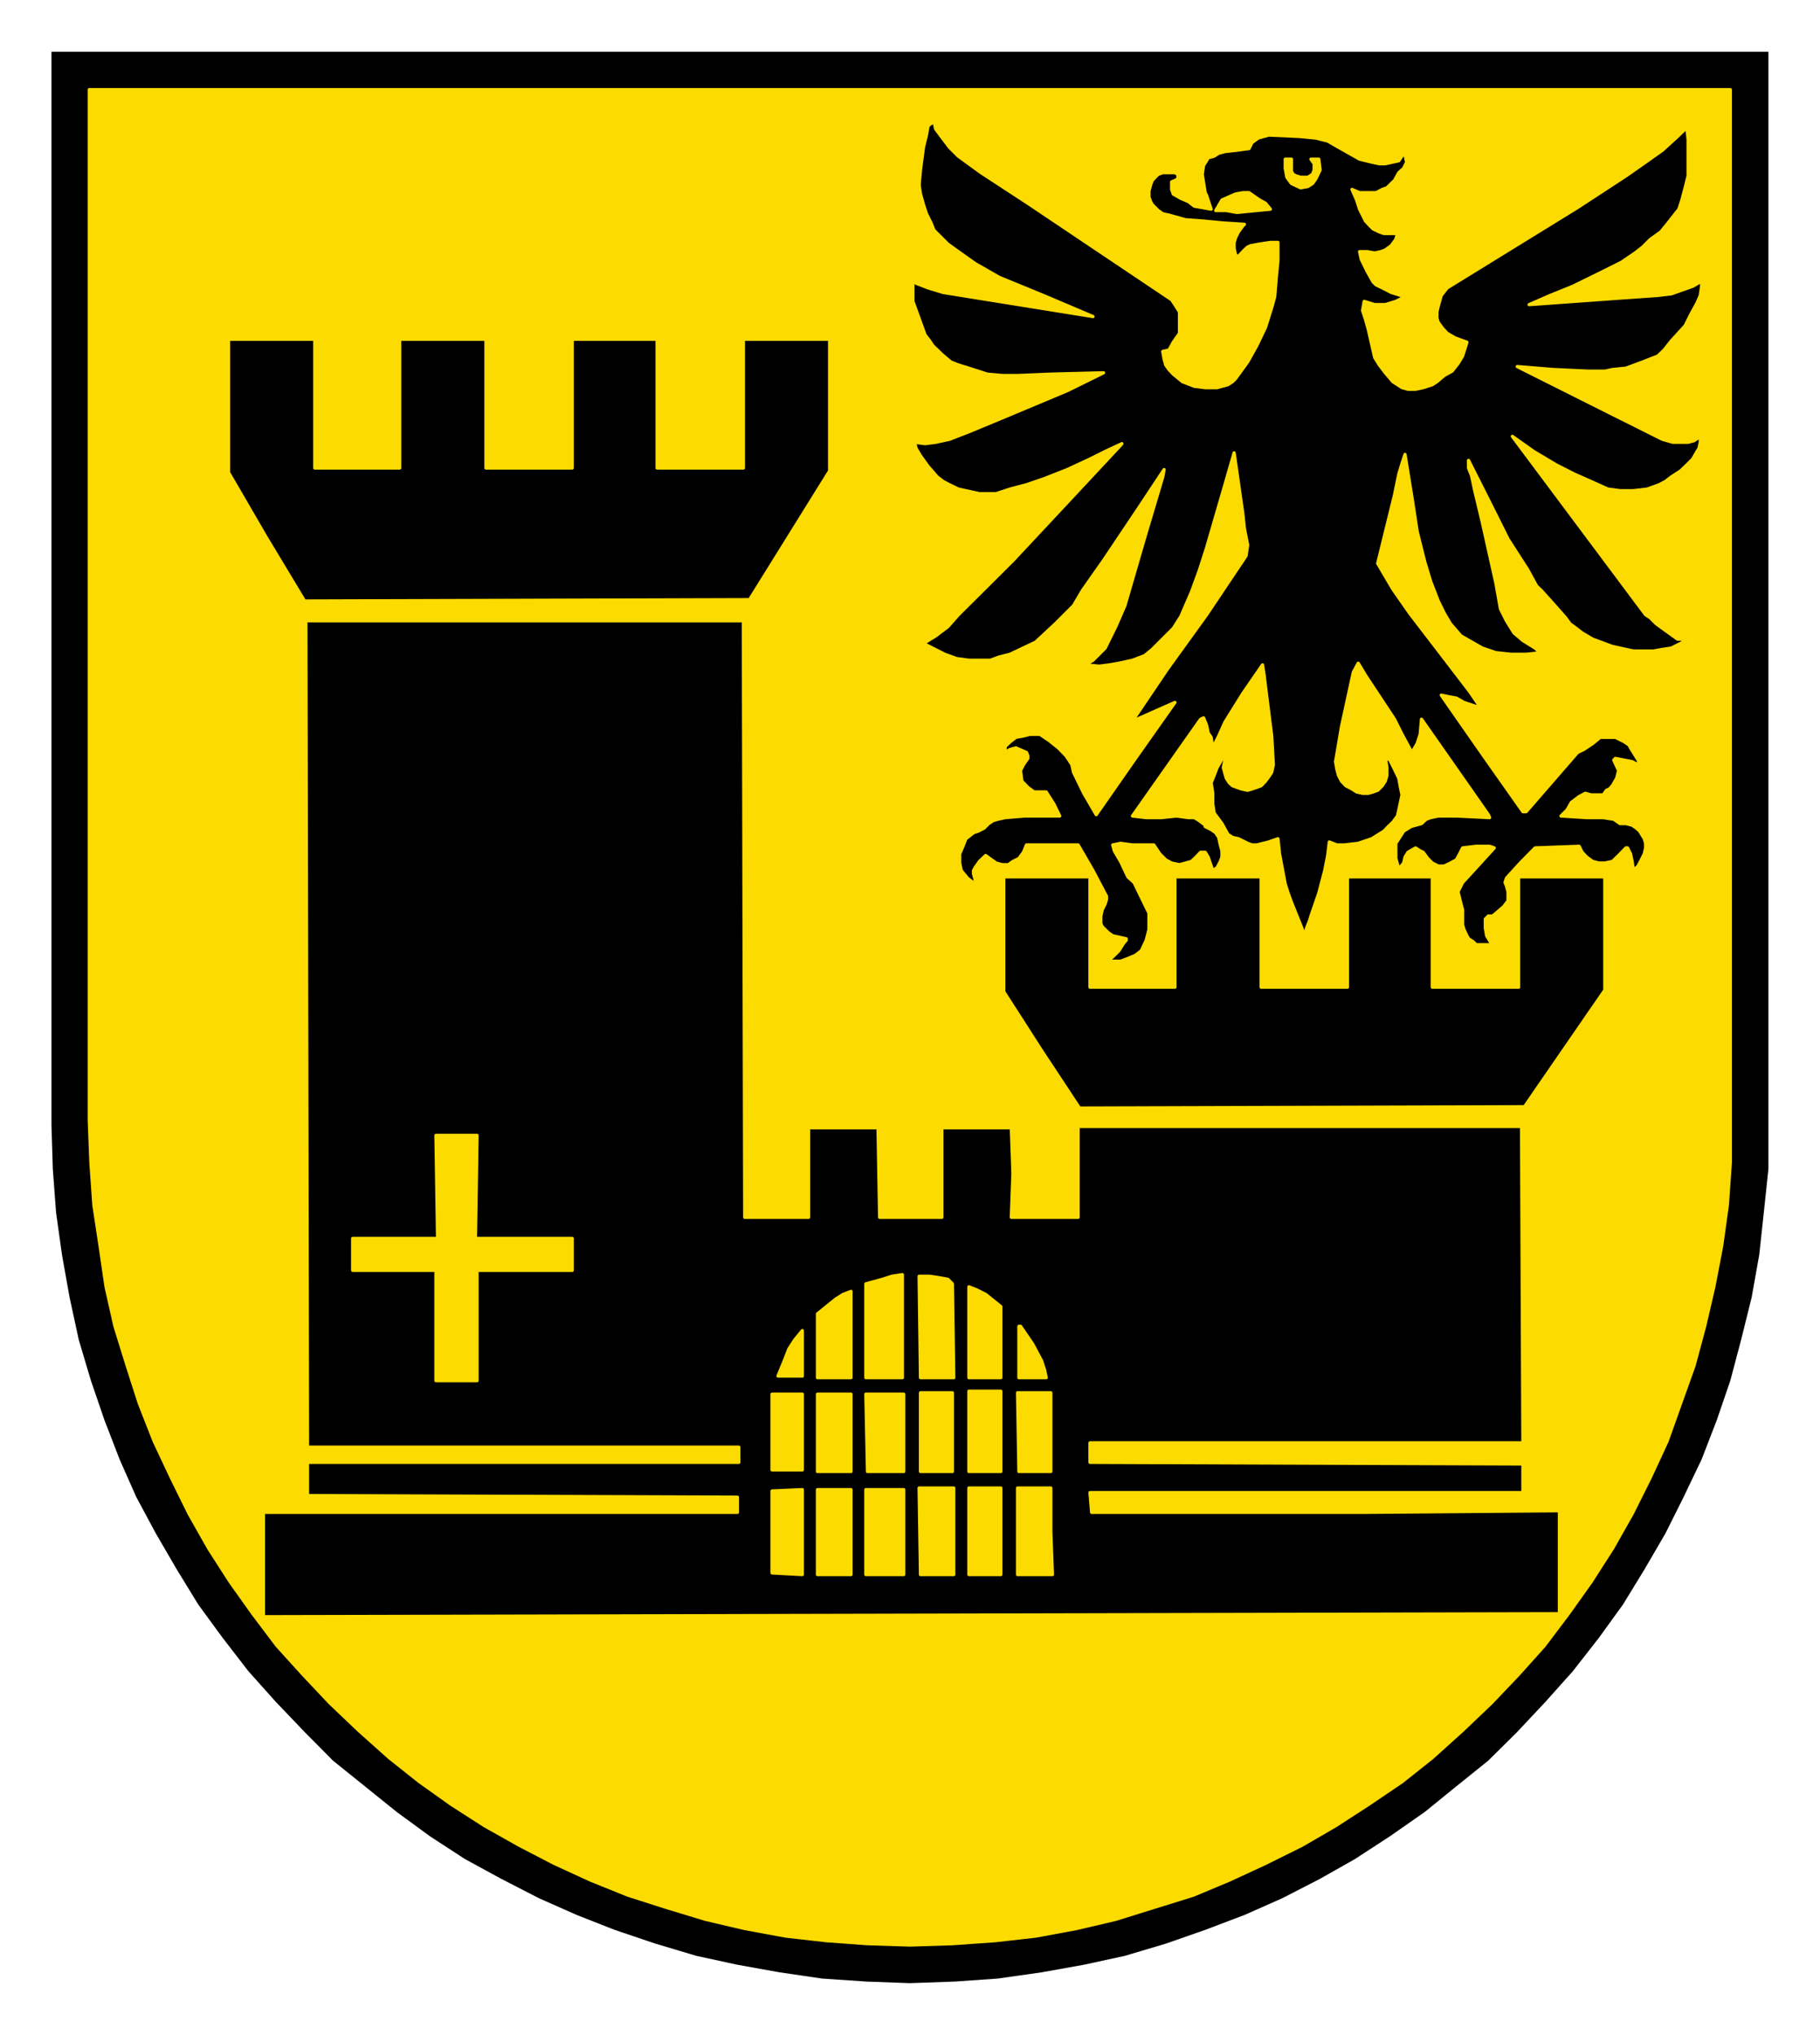 <?xml version="1.0" encoding="UTF-8"?>
<!DOCTYPE svg  PUBLIC '-//W3C//DTD SVG 1.0//EN'  'http://www.w3.org/TR/2001/REC-SVG-20010904/DTD/svg10.dtd'>
<svg width="687" height="768" version="1.0" viewBox="-2.381 -2.381 84.138 94.038" xmlns="http://www.w3.org/2000/svg">
<defs>
<clipPath id="b">
<path d="m354.48 310.32h63.71v-71.63h-63.71v71.63z"/>
</clipPath>
<clipPath id="a">
<path d="m354.48 310.32h63.71v-71.63h-63.71v71.63z"/>
</clipPath>
</defs>
<g transform="translate(-783.17 -279.15)">
<g transform="matrix(1.25 0 0 1.25 339.93 -19.334)" clip-path="url(#b)">
<path d="m354.59 238.79h63.5v39.68 1.63l-0.17 1.61-0.17 1.57-0.28 1.57-0.39 1.57-0.4 1.51-0.5 1.46-0.56 1.45-0.67 1.4-0.67 1.34-0.78 1.34-0.79 1.29-0.89 1.23-0.96 1.23-1.01 1.13-1.05 1.12-1.07 1.06-1.18 0.95-1.17 0.95-1.29 0.9-1.29 0.84-1.29 0.73-1.4 0.72-1.4 0.62-1.45 0.55-1.46 0.51-1.51 0.45-1.52 0.33-1.56 0.28-1.62 0.23-1.57 0.11-1.68 0.06-1.63-0.06-1.62-0.11-1.57-0.23-1.56-0.28-1.52-0.33-1.51-0.45-1.51-0.51-1.4-0.55-1.4-0.62-1.4-0.72-1.34-0.73-1.29-0.84-1.23-0.9-2.36-1.9-1.05-1.06-1.07-1.12-1.01-1.13-0.95-1.23-0.9-1.23-0.79-1.29-0.78-1.34-0.72-1.34-0.62-1.4-0.56-1.45-0.5-1.46-0.45-1.51-0.34-1.57-0.28-1.57-0.22-1.57-0.12-1.61-0.05-1.63v-39.68z" fill-rule="evenodd"/>
</g>
<g transform="matrix(1.25 0 0 1.25 339.93 -19.334)" clip-path="url(#a)">
<path d="m392.61 277.85v0l16.46-0.05 2.97-4.31v0-2.69-1.5h-3.19v4.08h-3.19v-4.08h-3.14v4.08h-3.19v-4.08h-3.19v4.08h-3.14v-4.08h-3.19v0 4.25 0l1.4 2.18 1.4 2.12v0zm1.06-5.43v0h0.46l0.27-0.1v0l0.28-0.12 0.22-0.17v0l0.18-0.39 0.1-0.39v-0.33-0.28 0l-0.55-1.13v0l-0.23-0.21v0l-0.27-0.57-0.23-0.39-0.06-0.22v0l0.29-0.06 0.44 0.06h0.79v0l0.22 0.33 0.22 0.22 0.22 0.12 0.29 0.06 0.44-0.12 0.17-0.16 0.17-0.18v0h0.17v0l0.11 0.18v0l0.17 0.5v0l0.16-0.11v0l0.12-0.23 0.06-0.16v0-0.23l-0.06-0.22-0.06-0.28-0.11-0.17v0l-0.17-0.12-0.22-0.11v0-0.05 0l-0.22-0.17-0.18-0.11v0h-0.22v0l-0.44-0.06v0l-0.57 0.06h-0.55v0l-0.51-0.06v0l2.52-3.58v0l0.11-0.05v0l0.11 0.27 0.06 0.29v0l0.11 0.16v0l0.06 0.39v0l0.22-0.44 0.23-0.51v0l0.66-1.06 0.73-1.06v0l0.06 0.39 0.11 0.89 0.17 1.35v0l0.06 1.06v0l-0.06 0.28-0.11 0.17-0.12 0.16-0.16 0.17-0.16 0.06-0.18 0.06-0.16 0.05-0.23-0.05-0.17-0.06-0.16-0.06-0.12-0.11-0.11-0.17-0.05-0.17-0.06-0.22 0.06-0.28 0.05-0.22h-0.05v0l-0.29 0.5-0.11 0.29-0.11 0.27v0l0.06 0.39v0 0.39l0.05 0.34v0l0.29 0.39v0l0.22 0.4 0.17 0.11 0.22 0.05v0l0.34 0.17 0.16 0.06h0.18v0l0.44-0.11 0.34-0.12v0l0.06 0.56v0l0.21 1.12v0l0.11 0.34 0.12 0.33v0l0.5 1.24v0l0.06-0.29 0.11-0.27v0l0.05-0.17v0l0.29-0.84 0.22-0.84v0l0.11-0.56 0.06-0.5v0l0.28 0.11h0.28v0l0.51-0.06 0.5-0.17 0.45-0.28 0.16-0.17 0.17-0.16 0.17-0.23 0.05-0.22 0.12-0.56-0.06-0.28-0.06-0.34-0.16-0.33-0.17-0.34v0l-0.17-0.11v0l0.06 0.39v0.29l-0.06 0.21-0.11 0.17-0.17 0.17-0.17 0.06-0.17 0.05h-0.22l-0.22-0.05-0.17-0.11-0.23-0.12-0.16-0.17-0.11-0.21-0.06-0.23-0.05-0.28 0.05-0.28v0l0.17-1.01v0l0.44-2.02v0l0.18-0.33v0l0.27 0.45v0l1.07 1.62v0l0.28 0.56 0.33 0.61v0 0.06 0.06 0l0.23-0.39 0.11-0.34v0l0.05-0.56v0l2.47 3.53v0l0.05 0.11v0l-1.23-0.06h-0.67l-0.28 0.06-0.17 0.06v0l-0.17 0.16v0l-0.39 0.11v0l-0.27 0.17v0l-0.29 0.45v0 0.56 0l0.11 0.39v0l0.18-0.22 0.05-0.22 0.11-0.18 0.28-0.16v0l0.17 0.11 0.11 0.05v0l0.17 0.23 0.17 0.17 0.22 0.11h0.22l0.23-0.11 0.22-0.12 0.12-0.22 0.11-0.22v0l0.5-0.06h0.5v0l0.17 0.06v0l-0.61 0.67-0.56 0.61v0l-0.17 0.34v0l0.11 0.45v0l0.06 0.22v0 0.28 0.28 0l0.05 0.17v0l0.11 0.23v0l0.06 0.11 0.17 0.11 0.11 0.11h0.17v0h0.44v0 0l-0.05-0.05v0l-0.17-0.28-0.05-0.29v0-0.33 0l0.11-0.11v0h0.11 0.05v0l0.4-0.34v0l0.17-0.22v0-0.34l-0.06-0.22-0.05-0.12v0l0.05-0.16v0l0.51-0.56 0.55-0.56 1.63-0.06v0l0.11 0.22 0.17 0.18 0.22 0.16 0.23 0.06h0.22l0.28-0.06 0.23-0.22 0.27-0.28v0h0.06v0l0.11 0.22v0l0.06 0.28 0.05 0.34v0l0.17-0.17 0.12-0.23 0.11-0.22 0.05-0.22v0-0.17 0l-0.05-0.17v0l-0.17-0.28-0.12-0.11-0.16-0.11v0l-0.23-0.06h-0.22v0l-0.23-0.16v0l-0.39-0.06h-0.61l-0.95-0.06v0l0.22-0.22 0.16-0.28v0l0.29-0.22v0l0.23-0.12v0l0.21 0.06v0h0.45v0l0.12-0.17v0l0.11-0.05 0.11-0.12 0.16-0.28v0l0.07-0.28v0l-0.18-0.39v0l0.06-0.06v0l0.62 0.12v0l0.11 0.06 0.17 0.05v0l-0.06-0.17v0l-0.28-0.45-0.06-0.11v0l-0.16-0.11v0l-0.34-0.17h-0.16-0.23v0h-0.17v0l-0.28 0.23v0l-0.33 0.22v0l-0.23 0.11v0l-1.9 2.19h-0.12v0l-1.5-2.13-1.52-2.18v0l0.28 0.06 0.28 0.05v0l0.28 0.16v0l0.51 0.17v0l0.17 0.12v0l-0.46-0.68v0l-1.11-1.45-1.12-1.46v0l-0.62-0.89-0.56-0.95v0l0.62-2.52v0l0.16-0.78 0.12-0.4 0.11-0.33v0l0.27 1.67v0l0.18 1.18v0l0.28 1.12v0l0.22 0.73 0.28 0.72v0l0.22 0.45v0l0.23 0.39v0l0.39 0.45v0l0.79 0.45v0l0.5 0.17v0l0.56 0.06v0h0.56l0.56-0.06v0l-0.11-0.06-0.12-0.11v0l-0.45-0.28-0.33-0.28v0l-0.28-0.45-0.22-0.44v0l-0.17-0.96v0l-0.5-2.24v0l-0.28-1.17v0l-0.12-0.56-0.11-0.28v-0.28 0l0.73 1.45 0.73 1.46v0l0.72 1.12v0l0.34 0.62v0l0.17 0.16v0l0.45 0.5 0.45 0.51v0l0.16 0.22v0l0.23 0.17v0l0.22 0.17v0l0.39 0.23v0l0.73 0.27 0.78 0.17h0.34 0.39l0.34-0.06 0.33-0.05v0l0.34-0.17 0.17-0.11v0l-0.12-0.05h-0.16v0l-0.39-0.28-0.4-0.29v0l-0.22-0.22v0l-0.17-0.11v0l-4.93-6.6v0l0.79 0.56 0.84 0.5v0l0.67 0.34v0l0.61 0.27 0.62 0.28v0l0.45 0.06h0.5l0.51-0.06 0.44-0.16v0l0.23-0.12 0.22-0.17v0l0.34-0.22v0l0.23-0.22 0.22-0.22v0l0.16-0.28 0.07-0.11 0.05-0.23v0-0.22 0l-0.23 0.16-0.22 0.06v0h-0.56l-0.39-0.11v0l-1.8-0.9-3.57-1.79v0l1.34 0.11 1.29 0.06v0h0.61v0l0.28-0.06v0l0.5-0.05v0l0.62-0.23 0.56-0.22v0l0.23-0.22 0.27-0.34 0.51-0.56v0l0.22-0.44v0l0.22-0.4v0l0.12-0.28 0.05-0.34v0-0.11l-0.05-0.05v0l-0.28 0.16-0.79 0.28v0l-0.5 0.06v0l-1.57 0.11v0l-3.19 0.23v0l0.78-0.34 0.84-0.34v0l1.12-0.55v0l0.68-0.34v0l0.16-0.11v0l0.34-0.23v0l0.28-0.22 0.28-0.28v0l0.39-0.28v0l0.23-0.28v0l0.44-0.56v0l0.11-0.34 0.12-0.45 0.11-0.44v-0.39 0-0.51-0.45 0l-0.05-0.44v0l-0.34 0.33-0.56 0.51v0l-0.62 0.44-0.73 0.51-1.79 1.17-4.82 2.97v0l-0.22 0.28-0.11 0.39-0.05 0.22v0.23l0.05 0.16 0.17 0.23v0l0.16 0.17 0.29 0.17 0.44 0.16v0l-0.16 0.51v0l-0.17 0.28-0.22 0.28-0.29 0.16-0.27 0.23v0l-0.17 0.11v0l-0.34 0.11-0.28 0.06h-0.28l-0.22-0.06-0.34-0.22-0.28-0.33v0l-0.22-0.29-0.17-0.27-0.23-1.01v0l-0.11-0.4-0.11-0.33v0l0.06-0.34v0l0.39 0.12h0.39l0.39-0.12 0.34-0.17v0l-0.51-0.16v0l-0.33-0.17-0.23-0.11-0.11-0.11v0l-0.22-0.39-0.22-0.45v0l-0.06-0.28v0h0.28l0.28 0.05v0l0.23-0.05 0.16-0.06 0.22-0.16 0.17-0.23v0l0.06-0.22v0h-0.28-0.22l-0.17-0.06-0.23-0.11-0.11-0.11-0.17-0.18-0.22-0.44v0l-0.11-0.34-0.17-0.39v0l0.28 0.12v0h0.33 0.28l0.23-0.12 0.17-0.06 0.28-0.27 0.16-0.29v0l0.18-0.16 0.11-0.23v0l-0.06-0.27v-0.12 0l-0.23 0.34v0l-0.5 0.11h-0.22l-0.28-0.06v0l-0.45-0.11-0.78-0.44-0.4-0.23v0l-0.44-0.11-0.62-0.06-1.12-0.05v0l-0.39 0.11v0l-0.23 0.17-0.11 0.22v0l-0.45 0.06-0.44 0.05v0l-0.23 0.06-0.17 0.11v0l-0.22 0.06v0l-0.06 0.11-0.11 0.17-0.05 0.33v0l0.11 0.68v0l0.05 0.1v0l0.17 0.51v0l-0.33-0.06-0.29-0.05-0.22-0.17-0.28-0.12v0l-0.28-0.16v0l-0.06-0.17v0-0.11-0.17 0l0.12-0.05 0.11-0.06v0-0.11-0.06 0l-0.11-0.06h-0.06v0h-0.39l-0.17 0.06-0.11 0.11-0.11 0.12-0.06 0.16-0.06 0.23v0.22 0l0.06 0.17 0.06 0.11 0.22 0.22 0.17 0.12 0.23 0.05v0l0.61 0.17 0.67 0.05v0l0.73 0.07 0.78 0.05v0l-0.06 0.06v0l-0.16 0.22v0l-0.11 0.22-0.05 0.17v0.23l0.05 0.22v0l0.05 0.06h0.06v0l0.22-0.23v0l0.12-0.11 0.11-0.05 0.33-0.06 0.4-0.06h0.28v0 0.67l-0.06 0.62v0l-0.06 0.72v0l-0.11 0.4v0l-0.23 0.73-0.32 0.67-0.34 0.61-0.45 0.62v0l-0.11 0.11-0.17 0.11-0.4 0.11h-0.44l-0.4-0.05-0.44-0.17-0.34-0.28-0.16-0.17-0.12-0.17-0.06-0.22-0.05-0.28v0l0.23-0.05v0l0.16-0.29 0.23-0.33v0-0.4-0.39 0l-0.17-0.27-0.12-0.18v0l-5.32-3.57v0l-1.73-1.13v0l-0.84-0.61v0l-0.33-0.33v0l-0.34-0.45-0.17-0.23-0.06-0.27v0l-0.16 0.11-0.06 0.05v0l-0.06 0.34-0.11 0.45-0.11 0.84v0l-0.05 0.55v0l0.05 0.34 0.11 0.39 0.11 0.34 0.17 0.34v0l0.11 0.27v0l0.51 0.51v0l0.39 0.28v0l0.62 0.44v0l0.89 0.51 0.95 0.39v0l0.68 0.28v0l1.84 0.78-5.54-0.89v0l-0.56-0.17-0.44-0.17v0l-0.12-0.11v0 0.39 0.39 0l0.45 1.24v0l0.17 0.22 0.11 0.17v0l0.34 0.33 0.33 0.28v0l0.28 0.11 0.39 0.12 0.68 0.22v0l0.55 0.05h0.62l1.18-0.05v0l1.95-0.05v0l-1.34 0.66v0l-2.41 1.01v0l-1.23 0.51-0.72 0.28-0.51 0.11v0l-0.39 0.05-0.39-0.05v0l0.06 0.23 0.16 0.27 0.28 0.39 0.34 0.39v0l0.22 0.17 0.23 0.12v0l0.33 0.16v0l0.78 0.17v0h0.29 0.33v0l0.51-0.17v0l0.61-0.16 0.67-0.23v0l0.84-0.33 0.84-0.39v0l0.56-0.28 0.62-0.29v0l-0.05 0.06v0l-2.25 2.41-1.73 1.85v0l-2.02 2.01v0l-0.39 0.44-0.45 0.34v0l-0.45 0.28v0l0.79 0.4 0.44 0.16 0.45 0.06v0h0.39 0.4l0.33-0.12 0.4-0.1v0l0.95-0.45v0l0.73-0.68 0.67-0.67v0l0.33-0.56 0.78-1.11v0l1.24-1.85v0l1-1.51v0l-0.05 0.27v0l-0.67 2.25v0l-0.73 2.51v0l-0.34 0.78-0.39 0.79v0l-0.45 0.45v0l-0.28 0.17v0l0.51 0.05 0.39-0.05 0.34-0.06 0.5-0.11v0l0.45-0.17 0.28-0.23 0.78-0.78v0l0.28-0.44v0l0.22-0.51v0l0.17-0.39v0l0.29-0.79 0.27-0.84v0l0.68-2.34v0l0.34-1.18v0l0.32 2.24v0l0.06 0.56 0.12 0.61v0l-0.06 0.4v0l-1.46 2.18v0l-1.45 2.01-1.29 1.91v0l0.17-0.06v0l1.4-0.62v0l-1.46 2.07-1.45 2.08v0l-0.46-0.79-0.38-0.78v0l-0.06-0.28v0l-0.11-0.17-0.11-0.16-0.28-0.29v0l-0.34-0.27-0.34-0.23v0h-0.38v0l-0.23 0.06-0.28 0.05-0.22 0.17-0.18 0.17v0 0.22 0l0.18-0.11 0.22-0.06v0l0.39 0.17v0l0.05 0.12v0.1 0l-0.16 0.23-0.11 0.22v0l0.05 0.39v0l0.22 0.23 0.23 0.17v0h0.45v0l0.28 0.44 0.22 0.45v0h-1.29l-0.73 0.06-0.27 0.06-0.17 0.05v0l-0.17 0.11-0.17 0.17v0l-0.22 0.11-0.17 0.06v0l-0.28 0.22v0l-0.11 0.28-0.12 0.28v0 0.34l0.06 0.28v0l0.23 0.28 0.28 0.22v0-0.17l-0.06-0.22v0-0.11l0.06-0.11 0.16-0.23v0l0.23-0.22v0l0.22 0.16 0.17 0.12 0.22 0.06h0.23l0.17-0.12 0.22-0.11 0.17-0.23 0.11-0.27h1.91v0l0.55 0.95 0.5 0.95v0 0.11l-0.05 0.17-0.11 0.22-0.05 0.23v0.28l0.05 0.11 0.22 0.22 0.17 0.12 0.23 0.05 0.27 0.06v0 0.05l-0.1 0.12v0l-0.17 0.27-0.17 0.17v0l-0.23 0.22v0zm-31.24 24.24 47.93-0.11v-3.81 0l-7.17 0.06h-10.13l-0.06-0.73h16.01v0-1.06l-16.01-0.06v-0.72h16.01l-0.05-11.7v0h-16.4v3.36 0h-2.47v0l0.06-1.63-0.06-1.68h-2.57v3.31h-2.3l-0.06-3.31h-2.57v3.31h-2.36l-0.05-22.06h-16.18l0.06 30.56h15.95v0.56 0h-15.95v1.23l15.9 0.06v0.56 0h-17.53v0 1.96 1.9 0zm1.52-37.56 16.46-0.05 2.96-4.76v0-3.02-1.85h-3.19v4.76h-3.19v-4.76h-3.14v4.76h-3.19v-4.76h-3.19v4.76h-3.14v-4.76h-3.19v0 4.93 0l1.4 2.41 1.41 2.34v0zm-7.96-18.91h60.69v38.11 0 1.57l-0.11 1.57-0.21 1.51-0.29 1.51-0.34 1.46-0.39 1.45-1 2.8-0.62 1.34-0.67 1.34-0.73 1.29-0.79 1.23-0.84 1.18-0.89 1.18-0.95 1.06-1.01 1.06-1.06 1.01-1.12 1.01-1.12 0.89-1.24 0.84-1.22 0.79-1.24 0.72-1.35 0.67-1.34 0.62-1.34 0.56-1.45 0.45-1.41 0.44-1.45 0.34-1.51 0.28-1.51 0.17-1.57 0.11-1.57 0.05v0l-1.57-0.05-1.51-0.11-1.51-0.17-1.52-0.28-1.45-0.34-1.45-0.44-1.41-0.45-1.39-0.56-1.35-0.62-1.29-0.67-1.28-0.72-1.23-0.79-1.18-0.84-1.12-0.89-1.13-1.01-1.06-1.01-1-1.06-0.96-1.06-0.89-1.18-0.84-1.18-0.79-1.23-0.73-1.29-0.66-1.34-0.63-1.34-0.55-1.4-0.45-1.4-0.45-1.45-0.33-1.46-0.22-1.51-0.23-1.51-0.11-1.57-0.06-1.57v-38.11zm43.68 4.42v0l-1.24 0.12v0l-0.39-0.07h-0.39v0l0.23-0.39v0l0.5-0.22 0.27-0.05h0.23v0l0.39 0.27v0l0.22 0.12 0.18 0.22v0zm1.12-0.79v0l-0.34-0.16v0l-0.17-0.23v0l-0.06-0.33v-0.34 0h0.23v0 0.45 0l0.06 0.11 0.11 0.06 0.17 0.05h0.16 0.11l0.17-0.11 0.06-0.16v-0.23 0l-0.12-0.17v0h0.29v0l0.05 0.4v0l-0.16 0.33-0.12 0.17-0.17 0.11v0l-0.27 0.05v0zm-12.83 51.28h-1.23l-0.05-3.2h1.28v3.2zm-5.6 0-1.12-0.06v-3.03l1.12-0.05v3.14zm0.56 0v-3.14h1.24v3.14h-1.24zm1.79 0v-3.14h1.4v3.14h-1.4zm3.81 0v-3.2h1.18v3.2h-1.18zm1.8 0v-3.2h1.23v0 1.63l0.06 1.57h-1.29zm-4.21-3.81h-1.34l-0.06-2.86h1.4v2.86zm0.62 0v-2.91h1.18v2.91h-1.18zm1.79 0v-2.97h1.18v2.97h-1.18zm1.85 0-0.05-2.91h1.23v2.91h-1.18zm-7.45 0v-2.86h1.24v2.86h-1.24zm-0.56-0.06h-1.12v-2.8h1.12v2.8zm0.56-3.41v-2.36 0l0.68-0.55 0.27-0.17 0.29-0.11v3.19h-1.24zm1.79 0v0-3.47 0l0.62-0.17 0.34-0.11 0.39-0.06v3.81h-1.35zm2.02 0-0.05-3.75v0h0.39l0.33 0.05 0.34 0.06 0.17 0.17 0.05 3.47h-1.23zm1.79 0v-3.36 0l0.28 0.11 0.34 0.17 0.56 0.45v2.63h-1.18zm1.85 0v-1.9 0h0.06l0.11 0.16 0.34 0.5 0.33 0.62 0.11 0.34 0.06 0.28h-1.01zm-8.91-0.06v0l0.23-0.56 0.17-0.44 0.22-0.34 0.28-0.34v1.68h-0.9zm-12.65 0.17v-4.08h-3.08v-1.18 0h1.57 1.57v0l-0.06-3.81h1.52l-0.06 3.81h3.58v1.18h-3.52v4.08h-1.52z" fill="#fcdb00" fill-rule="evenodd" stroke="#fcdb00" stroke-linecap="round" stroke-linejoin="round" stroke-miterlimit="10" stroke-width=".12"/>
</g>
</g>
</svg>
